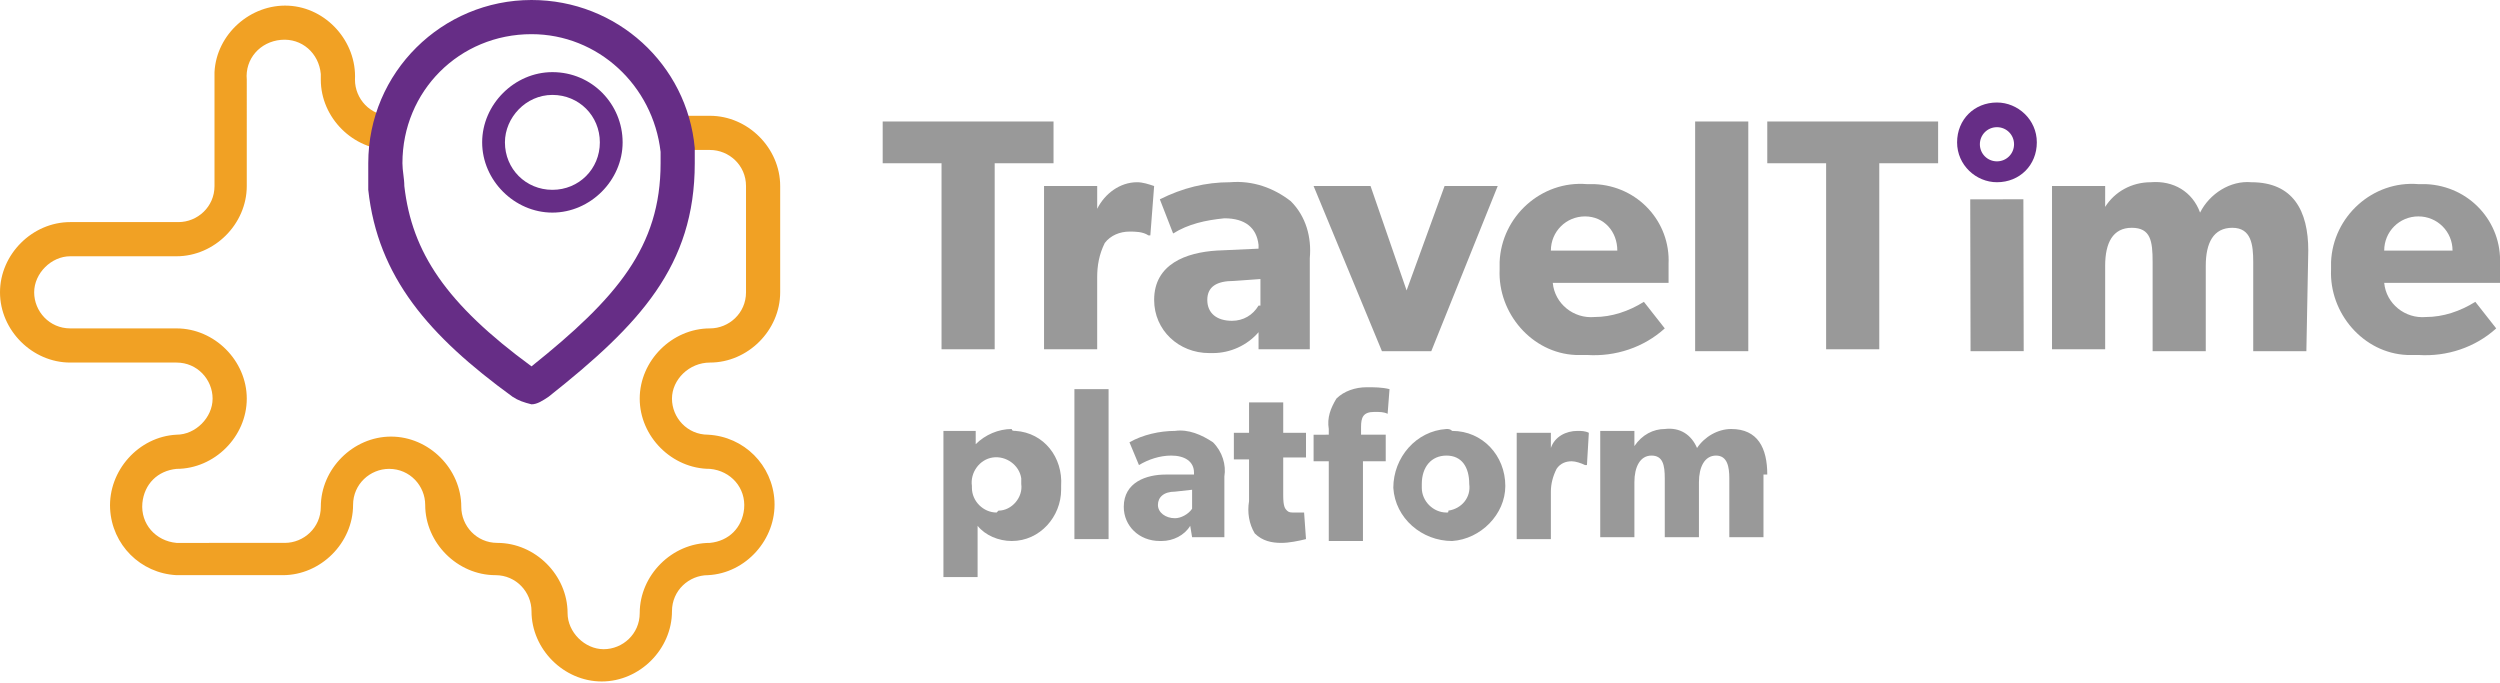 <?xml version="1.0" encoding="utf-8"?>
<!-- Generator: Adobe Illustrator 22.1.0, SVG Export Plug-In . SVG Version: 6.00 Build 0)  -->
<svg version="1.1" id="TravelTime_x5F_platform_x5F_logo"
	 xmlns="http://www.w3.org/2000/svg" xmlns:xlink="http://www.w3.org/1999/xlink" x="0px" y="0px" viewBox="0 0 131.7 36"
	 style="enable-background:new 0 0 131.7 36;" xml:space="preserve">
<style type="text/css">
	.st0{fill:#F1A124;}
	.st1{fill:#662D86;}
	.st2{fill:#999;}
	.st3{fill:none;}
</style>
<title>TravelTime_logo_horizontal</title>
<path class="st0" d="M37.4,19.1c2,0,3.7-1.7,3.7-3.7l0,0V9.8c0-2-1.7-3.7-3.7-3.7l0,0h-1.8v1.8h1.8c1,0,1.9,0.8,1.9,1.9c0,0,0,0,0,0
	v5.6c0,1.1-0.9,1.9-1.9,1.9c-2,0-3.7,1.7-3.7,3.7c0,2,1.7,3.7,3.7,3.7c1.1,0.1,1.9,1,1.8,2.1c-0.1,1-0.8,1.7-1.8,1.8
	c-2,0-3.7,1.7-3.7,3.7l0,0c0,1.1-0.9,1.9-1.9,1.9s-1.9-0.9-1.9-1.9c0,0,0,0,0,0c0-2-1.7-3.7-3.7-3.7c0,0,0,0,0,0
	c-1.1,0-1.9-0.9-1.9-1.9c0-2-1.7-3.7-3.7-3.7c-2,0-3.7,1.7-3.7,3.7c0,1.1-0.9,1.9-1.9,1.9H9.3c-1.1-0.1-1.9-1-1.8-2.1
	c0.1-1,0.8-1.7,1.8-1.8c2,0,3.7-1.7,3.7-3.7c0-2-1.7-3.7-3.7-3.7H3.7c-1.1,0-1.9-0.9-1.9-1.9s0.9-1.9,1.9-1.9c0,0,0,0,0,0h5.6
	c2,0,3.7-1.7,3.7-3.7V4.2c-0.1-1.1,0.7-2,1.8-2.1c1.1-0.1,2,0.7,2.1,1.8c0,0.1,0,0.2,0,0.3c0,2,1.7,3.7,3.7,3.7l0,0h0.1V6.1h-0.1
	c-1.1,0-1.9-0.9-1.9-1.9c0.1-2-1.5-3.8-3.5-3.9s-3.8,1.5-3.9,3.5c0,0.1,0,0.3,0,0.4v5.6c0,1.1-0.9,1.9-1.9,1.9H3.7
	c-2,0-3.7,1.7-3.7,3.7c0,2,1.7,3.7,3.7,3.7h5.6c1.1,0,1.9,0.9,1.9,1.9s-0.9,1.9-1.9,1.9c0,0,0,0,0,0c-2,0.1-3.6,1.9-3.5,3.9
	c0.1,1.9,1.6,3.4,3.5,3.5h5.6c2,0,3.7-1.7,3.7-3.7c0-1.1,0.9-1.9,1.9-1.9c1.1,0,1.9,0.9,1.9,1.9c0,2,1.7,3.7,3.7,3.7
	c1.1,0,1.9,0.9,1.9,1.9c0,2,1.7,3.7,3.7,3.7s3.7-1.7,3.7-3.7c0-1.1,0.9-1.9,1.9-1.9c2-0.1,3.6-1.9,3.5-3.9c-0.1-1.9-1.6-3.4-3.5-3.5
	c-1.1,0-1.9-0.9-1.9-1.9S36.3,19.1,37.4,19.1C37.4,19.1,37.4,19.1,37.4,19.1z"/>
<path class="st1" d="M105.2,8.5c0.5,0,0.9-0.4,0.9-0.9s-0.4-0.9-0.9-0.9l0,0c-0.5,0-0.9,0.4-0.9,0.9S104.7,8.5,105.2,8.5z
	 M105.2,9.6c-1.1,0-2.1-0.9-2.1-2.1s0.9-2.1,2.1-2.1c1.1,0,2.1,0.9,2.1,2.1c0,0,0,0,0,0C107.3,8.7,106.4,9.6,105.2,9.6z"/>
<path class="st2" d="M131.7,13.9c0.1-2.2-1.6-4.1-3.9-4.2c-0.1,0-0.3,0-0.4,0c-2.4-0.2-4.5,1.7-4.6,4.1c0,0.1,0,0.3,0,0.4
	c-0.1,2.3,1.7,4.4,4,4.5c0.2,0,0.4,0,0.6,0c1.5,0.1,3-0.4,4.1-1.4l-1.1-1.4c-0.8,0.5-1.7,0.8-2.6,0.8c-1.1,0.1-2.1-0.7-2.2-1.8h6.1
	C131.7,14.5,131.7,14.2,131.7,13.9z M125.6,13.2c0-1,0.8-1.8,1.8-1.8c1,0,1.8,0.8,1.8,1.8H125.6z"/>
<path class="st2" d="M121.6,13.2c0-2.1-0.8-3.6-3-3.6c-1.1-0.1-2.2,0.6-2.7,1.6c-0.4-1.1-1.4-1.7-2.6-1.6c-1,0-1.9,0.5-2.4,1.3l0,0
	V9.8h-2.8v8.6h2.8V14c0-1.2,0.4-2,1.4-2s1.1,0.7,1.1,1.8v4.7h2.8V14c0-1.2,0.4-2,1.4-2s1.1,0.9,1.1,1.8v4.7h2.8L121.6,13.2z"/>
<rect x="103.8" y="10.5" transform="matrix(1 -2.094389e-03 2.094389e-03 1 -3.015803e-02 0.22)" class="st2" width="2.8" height="8"/>
<polygon class="st2" points="102.1,6.4 93.1,6.4 93.1,8.6 96.2,8.6 96.2,18.4 99,18.4 99,8.6 102.1,8.6 "/>
<rect x="89.3" y="6.4" class="st2" width="2.8" height="12.1"/>
<path class="st2" d="M87.9,13.9c0.1-2.2-1.6-4.1-3.9-4.2c-0.1,0-0.3,0-0.4,0c-2.4-0.2-4.5,1.7-4.6,4.1c0,0.1,0,0.3,0,0.4
	c-0.1,2.3,1.7,4.4,4,4.5c0.2,0,0.4,0,0.6,0c1.5,0.1,3-0.4,4.1-1.4l-1.1-1.4c-0.8,0.5-1.7,0.8-2.6,0.8c-1.1,0.1-2.1-0.7-2.2-1.8
	c0,0,0,0,0,0h6.1C87.9,14.5,87.9,14.2,87.9,13.9z M81.7,13.2c0-1,0.8-1.8,1.8-1.8c0,0,0,0,0,0c1,0,1.7,0.8,1.7,1.8c0,0,0,0,0,0H81.7
	z"/>
<polygon class="st2" points="76.1,9.8 74.1,15.3 72.2,9.8 69.2,9.8 72.8,18.5 75.4,18.5 78.9,9.8 "/>
<path class="st2" d="M68,10.6c-0.9-0.7-2-1.1-3.2-1c-1.3,0-2.5,0.3-3.7,0.9l0.7,1.8c0.8-0.5,1.7-0.7,2.7-0.8c1.1,0,1.7,0.5,1.8,1.4
	v0.2l-2.2,0.1c-1.6,0.1-3.3,0.7-3.3,2.6c0,1.6,1.3,2.8,2.9,2.8c0.1,0,0.2,0,0.2,0c0.9,0,1.8-0.4,2.4-1.1v0.9H69v-4.8
	C69.1,12.5,68.8,11.4,68,10.6z M66.3,16.1c-0.3,0.5-0.8,0.8-1.4,0.8c-0.8,0-1.3-0.4-1.3-1.1s0.5-1,1.4-1l1.4-0.1V16.1z"/>
<path class="st2" d="M60.8,9.8l-0.2,2.6h-0.1c-0.3-0.2-0.7-0.2-1-0.2c-0.5,0-1,0.2-1.3,0.6c-0.3,0.6-0.4,1.2-0.4,1.8v3.8h-2.8V9.8
	h2.8V11l0,0c0.4-0.8,1.2-1.4,2.1-1.4C60.2,9.6,60.5,9.7,60.8,9.8z"/>
<polygon class="st2" points="55.5,6.4 55.5,8.6 52.4,8.6 52.4,18.4 49.6,18.4 49.6,8.6 46.5,8.6 46.5,6.4 "/>
<path class="st2" d="M93.1,25c0-1.4-0.5-2.4-1.9-2.4c-0.7,0-1.4,0.4-1.8,1c-0.3-0.7-0.9-1.1-1.7-1c-0.6,0-1.2,0.3-1.6,0.9v-0.8h-1.8
	v5.6h1.8v-2.9c0-0.8,0.3-1.4,0.9-1.4s0.7,0.5,0.7,1.2v3.1h1.8v-2.9c0-0.8,0.3-1.4,0.9-1.4s0.7,0.6,0.7,1.2v3.1h1.8V25z"/>
<path class="st2" d="M83.7,22.8c-0.2-0.1-0.4-0.1-0.6-0.1c-0.6,0-1.2,0.3-1.4,0.9v-0.8h-1.8v5.6h1.8v-2.5c0-0.4,0.1-0.8,0.3-1.2
	c0.2-0.3,0.5-0.4,0.8-0.4c0.2,0,0.5,0.1,0.7,0.2h0.1L83.7,22.8z"/>
<path class="st2" d="M76.2,22.6c-1.6,0.1-2.8,1.5-2.8,3.1c0.1,1.6,1.5,2.8,3.1,2.8c1.5-0.1,2.8-1.4,2.8-2.9c0-1.6-1.2-2.9-2.8-2.9
	C76.4,22.6,76.3,22.6,76.2,22.6z M76.2,27c-0.7,0-1.3-0.6-1.3-1.3c0-0.1,0-0.1,0-0.2c0-0.9,0.5-1.5,1.3-1.5s1.2,0.6,1.2,1.5
	c0.1,0.7-0.4,1.3-1.1,1.4C76.3,27,76.3,27,76.2,27z"/>
<path class="st2" d="M73.2,20.5l-0.1,1.3c-0.2-0.1-0.4-0.1-0.7-0.1c-0.6,0-0.7,0.3-0.7,0.8v0.4H73v1.4h-1.2v4.2H70v-4.2h-0.8v-1.4
	H70v-0.3c-0.1-0.6,0.1-1.1,0.4-1.6c0.4-0.4,1-0.6,1.6-0.6C72.4,20.4,72.8,20.4,73.2,20.5z"/>
<path class="st2" d="M68.8,22.8h-1.2v-1.6h-1.8v1.6H65v1.4h0.8v2.2c-0.1,0.6,0,1.2,0.3,1.7c0.4,0.4,0.9,0.5,1.4,0.5
	c0.4,0,0.9-0.1,1.3-0.2l-0.1-1.4C68.5,27,68.4,27,68.2,27c-0.2,0-0.3,0-0.4-0.1c-0.1-0.1-0.2-0.2-0.2-0.8v-2h1.2V22.8z"/>
<path class="st2" d="M63.9,23.3c-0.6-0.4-1.3-0.7-2-0.6c-0.8,0-1.7,0.2-2.4,0.6l0.5,1.2c0.5-0.3,1.1-0.5,1.7-0.5
	c0.7,0,1.2,0.3,1.2,0.9V25h-1.5c-1,0-2.2,0.4-2.2,1.7c0,1,0.8,1.8,1.9,1.8c0,0,0.1,0,0.1,0c0.6,0,1.2-0.3,1.5-0.8l0.1,0.6h1.7v-3.2
	C64.6,24.5,64.4,23.8,63.9,23.3z M62.8,26.8c-0.2,0.3-0.6,0.5-0.9,0.5c-0.5,0-0.9-0.3-0.9-0.7s0.3-0.7,0.9-0.7l0.9-0.1V26.8z"/>
<rect x="56.6" y="20.5" class="st2" width="1.8" height="7.9"/>
<path class="st2" d="M53.3,22.6c-0.7,0-1.4,0.3-1.9,0.8v-0.7h-1.7v7.7h1.8v-2.7c0.4,0.5,1.1,0.8,1.8,0.8c1.5,0,2.6-1.3,2.6-2.7
	c0-0.1,0-0.1,0-0.2c0.1-1.5-0.9-2.8-2.4-2.9C53.4,22.7,53.3,22.7,53.3,22.6z M52.5,27c-0.7,0-1.3-0.6-1.3-1.3c0,0,0-0.1,0-0.1
	c-0.1-0.7,0.4-1.4,1.1-1.5c0.7-0.1,1.4,0.4,1.5,1.1c0,0.1,0,0.2,0,0.3c0.1,0.7-0.5,1.4-1.2,1.4C52.5,27,52.5,27,52.5,27z"/>
<path class="st1" d="M28,1.8c3.5,0,6.4,2.7,6.8,6.2c0,0.2,0,0.4,0,0.6c0,4.4-2.3,7.1-6.8,10.7c-4.5-3.3-6.3-6-6.7-9.5
	c0-0.4-0.1-0.8-0.1-1.2C21.2,4.8,24.2,1.8,28,1.8C28,1.8,28,1.8,28,1.8L28,1.8 M28,0L28,0c-4.7,0-8.6,3.8-8.6,8.6c0,0,0,0,0,0
	c0,0.5,0,0.9,0,1.4c0.5,4.6,3.2,7.7,7.6,10.9c0.3,0.2,0.6,0.3,1,0.4c0.3,0,0.6-0.2,0.9-0.4c4.8-3.8,7.7-6.9,7.7-12.3
	c0-0.2,0-0.5,0-0.8C36.2,3.4,32.5,0,28,0z"/>
<path class="st3" d="M36.5,7.8C36.2,3.4,32.5,0,28,0l0,0c-4.7,0-8.6,3.8-8.6,8.6c0,0,0,0,0,0c0,0.5,0,0.9,0,1.4
	c0.5,4.6,3.2,7.7,7.6,10.9c0.3,0.2,0.6,0.3,1,0.4c0.3,0,0.6-0.2,0.9-0.4c4.8-3.8,7.7-6.9,7.7-12.3C36.6,8.3,36.6,8.1,36.5,7.8z"/>
<path class="st1" d="M29.1,5c1.4,0,2.5,1.1,2.5,2.5c0,1.4-1.1,2.5-2.5,2.5c-1.4,0-2.5-1.1-2.5-2.5C26.6,6.2,27.7,5,29.1,5
	C29.1,5,29.1,5,29.1,5 M29.1,3.8c-2,0-3.7,1.7-3.7,3.7c0,2,1.7,3.7,3.7,3.7c2,0,3.7-1.7,3.7-3.7c0,0,0,0,0,0
	C32.8,5.5,31.2,3.8,29.1,3.8C29.1,3.8,29.1,3.8,29.1,3.8z"/>
</svg>
